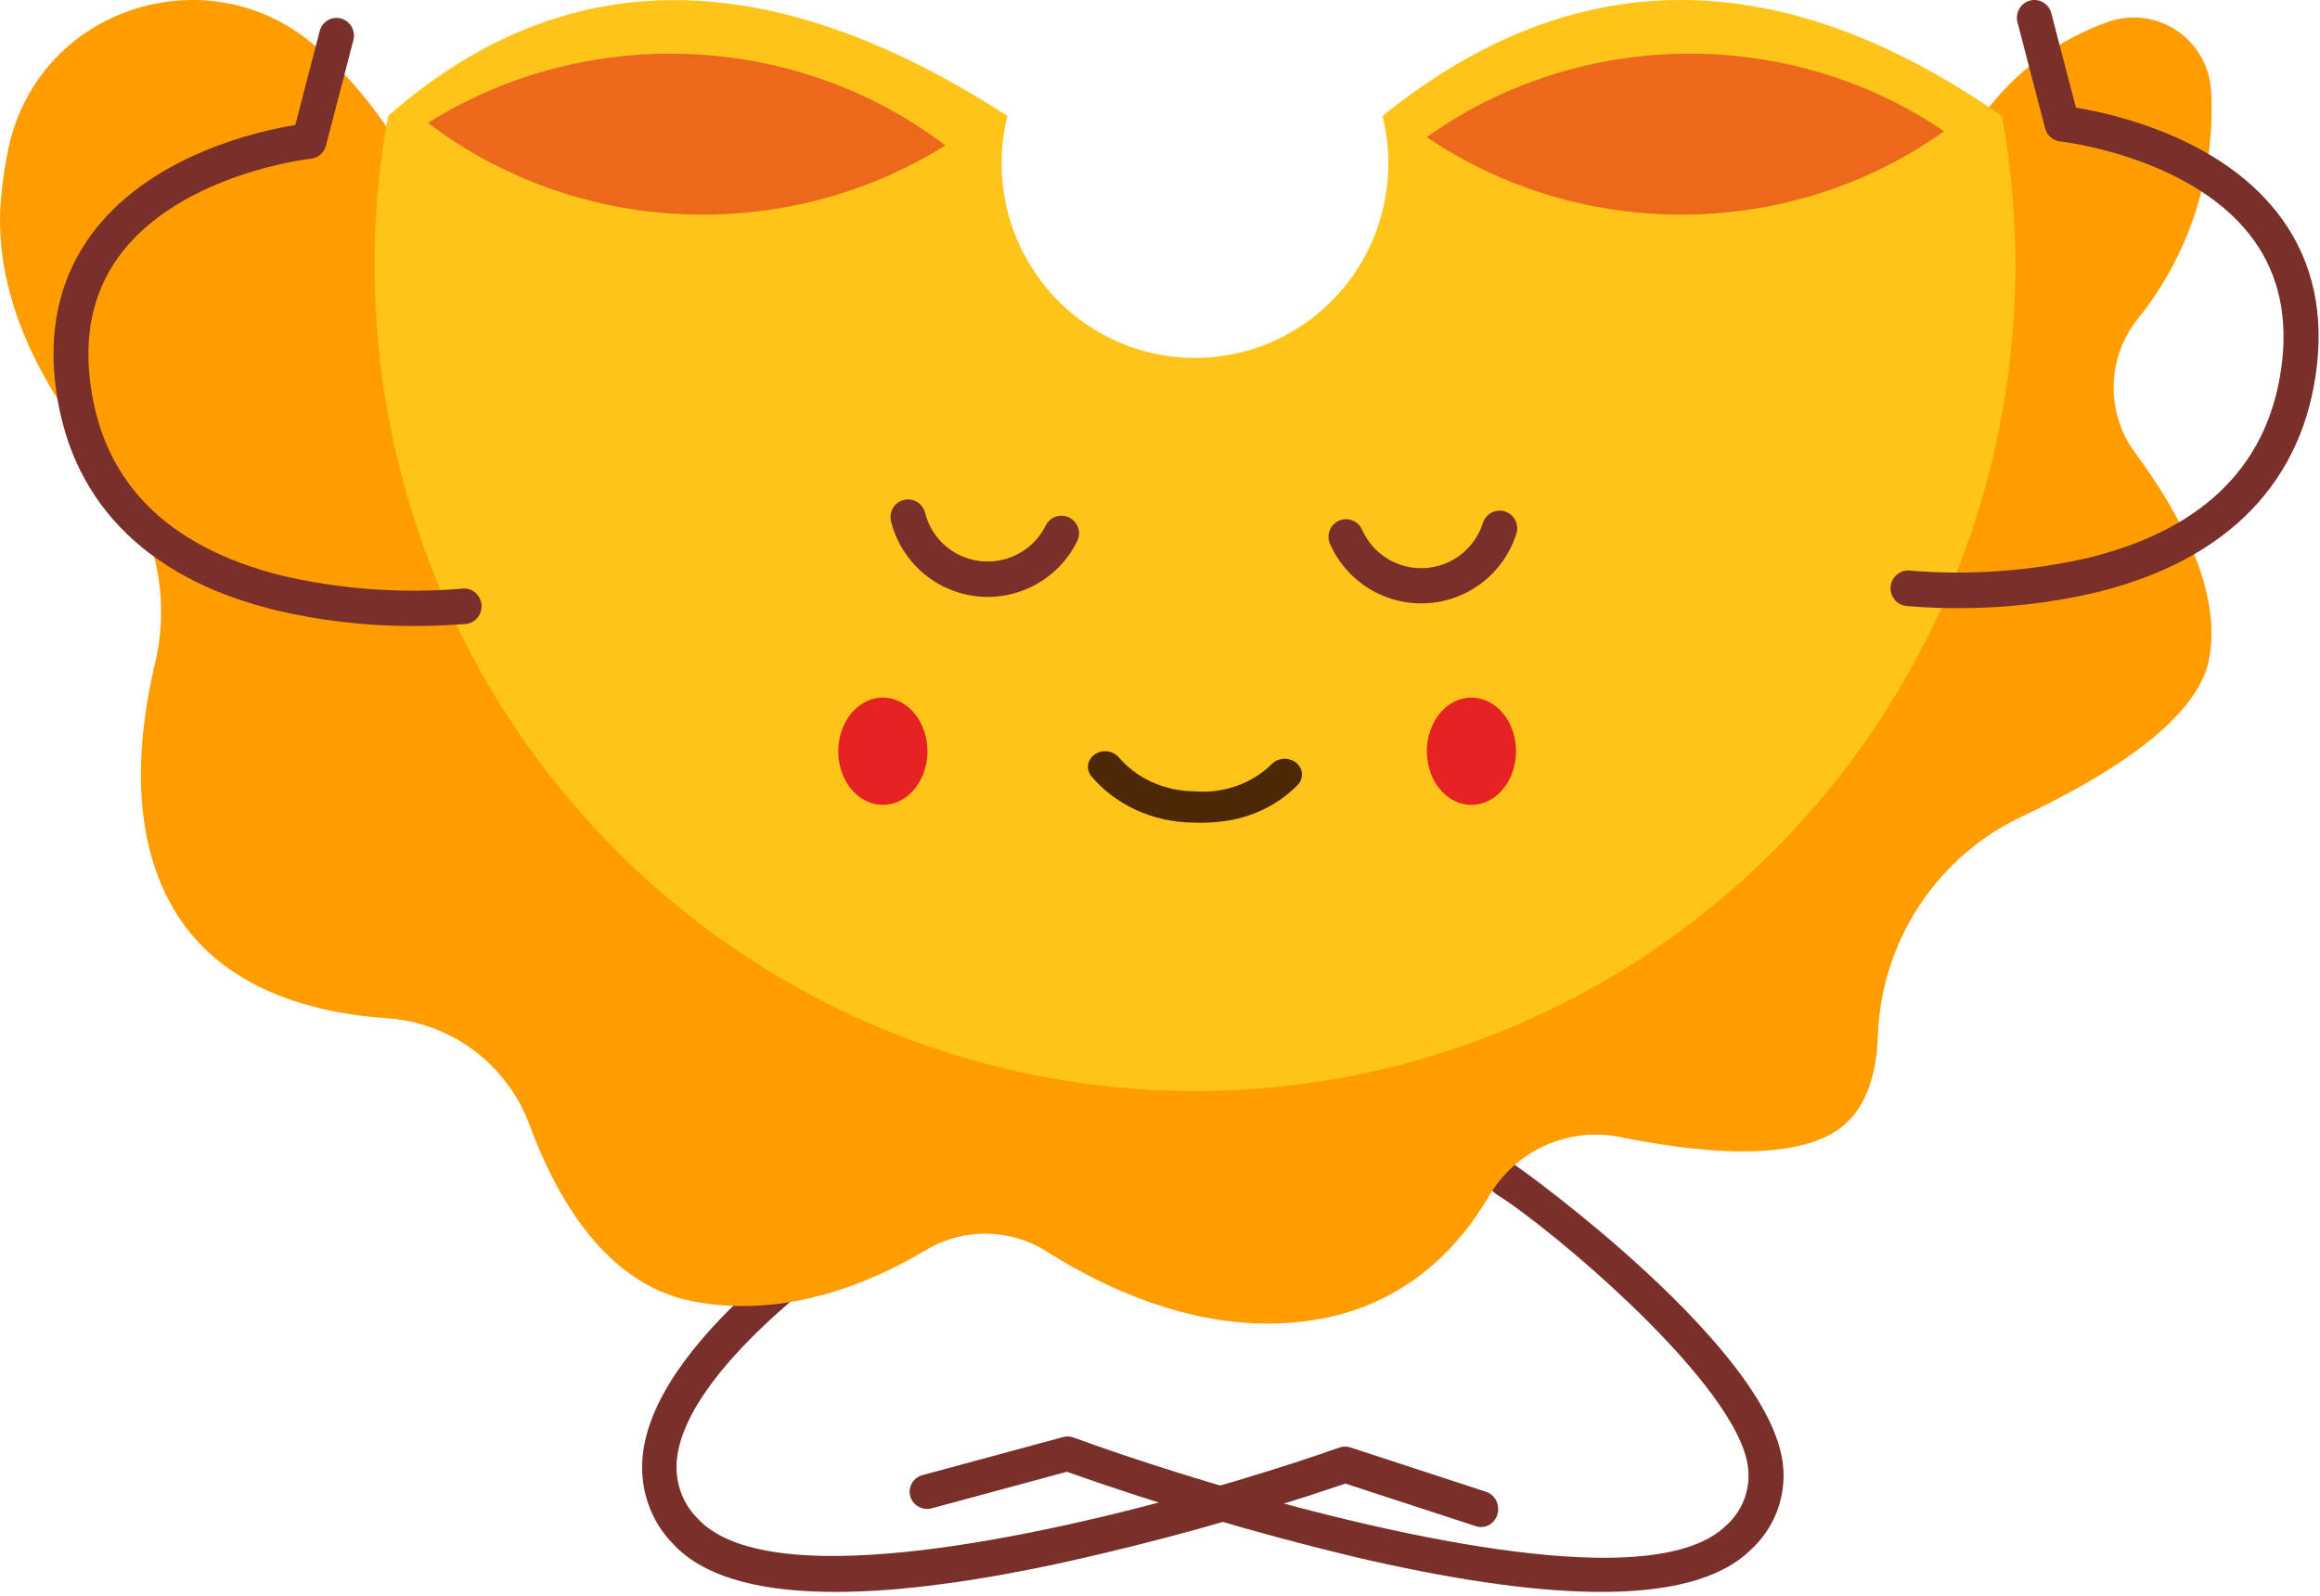 <svg width="202" height="139" viewBox="0 0 202 139" fill="none" xmlns="http://www.w3.org/2000/svg">
  <path d="M71.903 138.613C65.513 138.505 61.065 137.11 58.606 134.44C57.598 133.421 56.836 132.164 56.382 130.774C55.929 129.384 55.797 127.9 55.997 126.446C57.36 115.882 74.791 104.975 75.534 104.545C75.875 104.35 76.275 104.302 76.65 104.412C77.024 104.521 77.343 104.779 77.54 105.13C77.737 105.482 77.797 105.901 77.706 106.298C77.615 106.694 77.381 107.039 77.053 107.258C72.353 110.163 59.934 119.353 58.96 126.875C58.827 127.856 58.921 128.856 59.234 129.79C59.547 130.725 60.07 131.566 60.759 132.243C62.802 134.462 66.767 135.399 71.733 135.485C85.561 135.721 107.155 129.402 116.65 126.038C116.952 125.937 117.275 125.937 117.577 126.038L129.395 129.903C129.583 129.964 129.757 130.063 129.908 130.195C130.059 130.326 130.183 130.488 130.275 130.671C130.366 130.853 130.422 131.053 130.44 131.258C130.458 131.463 130.438 131.67 130.38 131.867C130.322 132.064 130.227 132.247 130.102 132.406C129.976 132.564 129.822 132.695 129.649 132.791C129.475 132.887 129.285 132.946 129.09 132.965C128.894 132.984 128.697 132.962 128.51 132.901L117.141 129.187C109.045 131.94 100.816 134.241 92.489 136.079C84.233 137.864 77.371 138.708 71.903 138.613Z" fill="#79302A"/>
  <path d="M138.659 138.614C133.107 138.525 126.125 137.496 117.776 135.534C109.354 133.505 101.046 131.044 92.887 128.159L81.193 131.322C80.997 131.384 80.79 131.406 80.584 131.387C80.379 131.368 80.18 131.309 79.999 131.212C79.817 131.116 79.658 130.985 79.53 130.826C79.402 130.667 79.308 130.485 79.253 130.29C79.199 130.095 79.185 129.891 79.213 129.69C79.242 129.49 79.311 129.297 79.417 129.123C79.523 128.949 79.663 128.799 79.83 128.68C79.997 128.561 80.187 128.477 80.388 128.432L92.547 125.14C92.859 125.058 93.188 125.073 93.491 125.181C103.062 128.698 124.848 135.404 138.93 135.643C143.989 135.724 148.056 134.961 150.208 132.916C150.931 132.294 151.49 131.509 151.838 130.628C152.186 129.748 152.313 128.798 152.207 127.86C151.457 120.67 135.002 106.93 130.31 104.006C129.968 103.794 129.725 103.457 129.636 103.069C129.547 102.681 129.618 102.274 129.835 101.938C130.051 101.602 130.394 101.364 130.789 101.276C131.184 101.189 131.599 101.259 131.941 101.471C132.677 101.935 154.185 117.446 155.24 127.553C155.394 128.939 155.21 130.342 154.705 131.645C154.199 132.948 153.386 134.115 152.332 135.05C149.743 137.53 145.162 138.716 138.659 138.614Z" fill="#79302A"/>
  <path d="M36.82 16.623C34.713 12.043 31.722 7.929 28.02 4.519C18.73 -4.277 3.344 0.42 0.722 12.968C0.424 14.393 0.212 15.834 0.086 17.283C-0.738 26.524 4.52 34.953 9.349 40.622C11.34 42.944 12.755 45.707 13.476 48.684C14.198 51.662 14.206 54.769 13.5 57.75C11.943 64.309 11.217 72.924 15.354 79.546C19.491 86.168 27.28 88.231 33.638 88.662C36.38 88.836 39.013 89.801 41.222 91.441C43.431 93.082 45.121 95.328 46.09 97.91C48.442 104.33 52.766 111.855 60.306 113.314C68.386 114.885 75.892 111.689 80.652 108.833C82.253 107.883 84.085 107.396 85.944 107.427C87.804 107.457 89.619 108.004 91.188 109.007C96.439 112.342 105.024 116.379 114.259 114.968C122.305 113.738 126.995 108.666 129.617 104.198C130.748 102.242 132.46 100.69 134.513 99.759C136.566 98.829 138.857 98.566 141.066 99.008C147.389 100.3 155.649 101.218 159.855 98.494C162.491 96.785 163.411 93.547 163.508 90.087C163.667 86.049 164.933 82.134 167.167 78.773C169.401 75.412 172.516 72.737 176.168 71.041C183.625 67.512 191.27 62.704 192.328 57.479C193.553 51.427 189.561 44.346 185.894 39.413C184.655 37.735 184 35.693 184.031 33.603C184.062 31.513 184.778 29.492 186.067 27.852C190.604 22.259 192.905 15.17 192.522 7.966C192.471 6.917 192.178 5.895 191.666 4.98C191.154 4.065 190.438 3.281 189.573 2.692C188.708 2.102 187.719 1.723 186.683 1.583C185.648 1.443 184.594 1.547 183.605 1.886C179.215 3.43 175.394 6.274 172.647 10.043L129.818 46.772L85.183 55.172L36.82 16.623Z" fill="#FF9D00"/>
  <path d="M120.375 10.098C120.997 12.597 121.046 15.206 120.517 17.727C119.987 20.247 118.894 22.613 117.319 24.645C115.745 26.676 113.731 28.319 111.431 29.449C109.131 30.579 106.605 31.167 104.046 31.167C101.487 31.167 98.961 30.579 96.661 29.449C94.361 28.319 92.347 26.676 90.773 24.645C89.198 22.613 88.105 20.247 87.575 17.727C87.046 15.206 87.094 12.597 87.717 10.098C68.173 -2.55 50 -4.133 33.789 10.098C31.895 20.469 32.289 31.132 34.945 41.332C37.6 51.532 42.452 61.019 49.156 69.121C55.86 77.224 64.252 83.743 73.738 88.216C83.223 92.69 93.571 95.009 104.046 95.009C114.521 95.009 124.869 92.69 134.354 88.216C143.84 83.743 152.232 77.224 158.936 69.121C165.64 61.019 170.492 51.532 173.147 41.332C175.803 31.132 176.197 20.469 174.302 10.098C155.007 -3.366 137.031 -3.366 120.375 10.098Z" fill="#FFC419"/>
  <path d="M37.27 10.698C43.573 15.512 51.343 18.299 59.445 18.652C67.547 19.005 75.557 16.906 82.304 12.662C76 7.85 68.23 5.064 60.128 4.711C52.027 4.358 44.018 6.456 37.27 10.698V10.698Z" fill="#EC691C"/>
  <path d="M124.234 11.94C130.818 16.416 138.739 18.78 146.841 18.688C154.943 18.596 162.801 16.052 169.269 11.428C162.687 6.949 154.766 4.583 146.663 4.675C138.56 4.767 130.701 7.313 124.234 11.94V11.94Z" fill="#EC691C"/>
  <path d="M36.006 54.513C31.924 54.526 27.854 54.053 23.88 53.103C12.472 50.29 5.885 43.388 4.787 33.178C4.241 28.046 5.436 23.583 8.336 19.924C13.529 13.374 22.616 11.386 25.71 10.885L27.85 2.643C27.968 2.263 28.224 1.943 28.566 1.75C28.908 1.558 29.309 1.507 29.687 1.609C30.064 1.71 30.389 1.956 30.594 2.296C30.798 2.636 30.867 3.043 30.785 3.433L28.382 12.676C28.304 12.979 28.137 13.251 27.904 13.455C27.671 13.659 27.382 13.785 27.077 13.818C26.967 13.818 16.077 15.073 10.684 21.884C8.322 24.873 7.348 28.567 7.804 32.847C8.743 41.773 14.371 47.583 24.529 50.121C29.657 51.314 34.934 51.7 40.176 51.263C40.38 51.231 40.587 51.241 40.786 51.293C40.985 51.345 41.172 51.438 41.335 51.566C41.498 51.693 41.633 51.853 41.734 52.036C41.835 52.219 41.898 52.421 41.92 52.63C41.942 52.838 41.922 53.049 41.862 53.25C41.802 53.45 41.702 53.637 41.57 53.797C41.437 53.957 41.274 54.088 41.09 54.182C40.907 54.276 40.706 54.331 40.501 54.344C40.349 54.33 38.63 54.513 36.006 54.513Z" fill="#79302A"/>
  <path d="M170.423 52.955C167.79 52.955 166.058 52.772 165.905 52.758C165.516 52.698 165.165 52.488 164.925 52.171C164.685 51.854 164.576 51.456 164.618 51.059C164.661 50.661 164.854 50.296 165.156 50.04C165.457 49.784 165.845 49.656 166.238 49.683C171.495 50.121 176.787 49.739 181.931 48.55C192.123 46.016 197.77 40.218 198.719 31.308C199.169 27.029 198.199 23.349 195.823 20.365C190.418 13.566 179.492 12.328 179.381 12.314C179.074 12.283 178.783 12.157 178.547 11.953C178.312 11.749 178.144 11.477 178.065 11.174L175.661 1.941C175.558 1.544 175.614 1.122 175.817 0.768C176.021 0.413 176.354 0.156 176.745 0.051C177.135 -0.053 177.551 0.004 177.9 0.21C178.248 0.417 178.502 0.756 178.605 1.152L180.753 9.379C183.864 9.879 192.982 11.864 198.185 18.401C201.095 22.054 202.294 26.509 201.754 31.632C200.666 41.85 194.042 48.74 182.589 51.569C178.6 52.51 174.517 52.975 170.423 52.955V52.955Z" fill="#79302A"/>
  <path d="M105.994 71.572C105.28 71.647 104.56 71.665 103.842 71.627C102.123 71.607 100.432 71.23 98.897 70.523C97.363 69.816 96.027 68.8 94.992 67.551C94.774 67.263 94.687 66.91 94.747 66.565C94.808 66.22 95.011 65.909 95.316 65.697C95.621 65.484 96.004 65.387 96.386 65.424C96.767 65.461 97.119 65.63 97.368 65.897C98.147 66.825 99.149 67.578 100.297 68.1C101.445 68.622 102.709 68.898 103.992 68.907C105.244 69.012 106.506 68.85 107.678 68.435C108.85 68.02 109.9 67.363 110.746 66.516C111.017 66.248 111.393 66.089 111.793 66.074C112.193 66.059 112.582 66.189 112.877 66.436C113.171 66.682 113.346 67.025 113.362 67.388C113.379 67.752 113.236 68.107 112.965 68.375C111.17 70.206 108.679 71.348 105.994 71.572V71.572Z" fill="#4C2805"/>
  <path d="M80.753 65.416C80.753 66.34 80.525 67.244 80.099 68.012C79.672 68.781 79.066 69.379 78.356 69.733C77.647 70.087 76.866 70.179 76.113 69.999C75.36 69.819 74.668 69.374 74.125 68.72C73.582 68.067 73.213 67.234 73.063 66.328C72.913 65.421 72.99 64.482 73.284 63.628C73.578 62.774 74.075 62.045 74.714 61.531C75.352 61.018 76.103 60.744 76.871 60.744C77.9 60.744 78.888 61.236 79.616 62.112C80.344 62.989 80.753 64.177 80.753 65.416Z" fill="#E52323"/>
  <path d="M131.999 65.416C131.999 66.34 131.771 67.244 131.345 68.012C130.918 68.781 130.312 69.379 129.602 69.733C128.893 70.087 128.112 70.179 127.359 69.999C126.606 69.819 125.914 69.374 125.371 68.72C124.829 68.067 124.459 67.234 124.309 66.328C124.159 65.421 124.236 64.482 124.53 63.628C124.824 62.774 125.321 62.045 125.96 61.531C126.598 61.018 127.349 60.744 128.117 60.744C129.146 60.744 130.134 61.236 130.862 62.112C131.59 62.989 131.999 64.177 131.999 65.416Z" fill="#E52323"/>
  <path d="M130.982 44.523L131.045 44.543C131.426 44.666 131.743 44.934 131.929 45.29C132.115 45.646 132.154 46.06 132.038 46.444C131.505 48.14 130.468 49.632 129.066 50.72C127.664 51.808 125.963 52.44 124.193 52.531C122.422 52.622 120.667 52.168 119.161 51.23C117.655 50.292 116.47 48.915 115.767 47.283C115.63 46.915 115.638 46.508 115.792 46.146C115.945 45.784 116.232 45.495 116.591 45.339C116.951 45.183 117.357 45.172 117.725 45.308C118.093 45.443 118.395 45.716 118.568 46.068C119.025 47.127 119.793 48.02 120.77 48.628C121.748 49.236 122.887 49.529 124.035 49.469C125.184 49.41 126.286 48.999 127.195 48.293C128.105 47.586 128.777 46.618 129.121 45.518C129.245 45.144 129.507 44.832 129.853 44.647C130.2 44.462 130.604 44.417 130.982 44.523V44.523Z" fill="#79302A"/>
  <path d="M92.814 44.962C92.916 44.989 93.014 45.026 93.108 45.073C93.47 45.255 93.744 45.574 93.872 45.959C94 46.344 93.97 46.764 93.789 47.127C93.002 48.724 91.746 50.04 90.19 50.898C88.634 51.757 86.853 52.117 85.087 51.929C83.321 51.741 81.655 51.015 80.313 49.849C78.971 48.682 78.018 47.131 77.582 45.404C77.481 45.01 77.541 44.593 77.747 44.243C77.954 43.894 78.29 43.641 78.683 43.54C79.076 43.439 79.492 43.499 79.841 43.706C80.189 43.913 80.441 44.251 80.542 44.645C80.816 45.747 81.418 46.739 82.268 47.491C83.117 48.242 84.174 48.717 85.299 48.852C86.457 48.996 87.632 48.777 88.662 48.225C89.692 47.672 90.525 46.814 91.049 45.767C91.202 45.447 91.463 45.191 91.786 45.043C92.109 44.896 92.473 44.867 92.814 44.962V44.962Z" fill="#79302A"/>
</svg>
